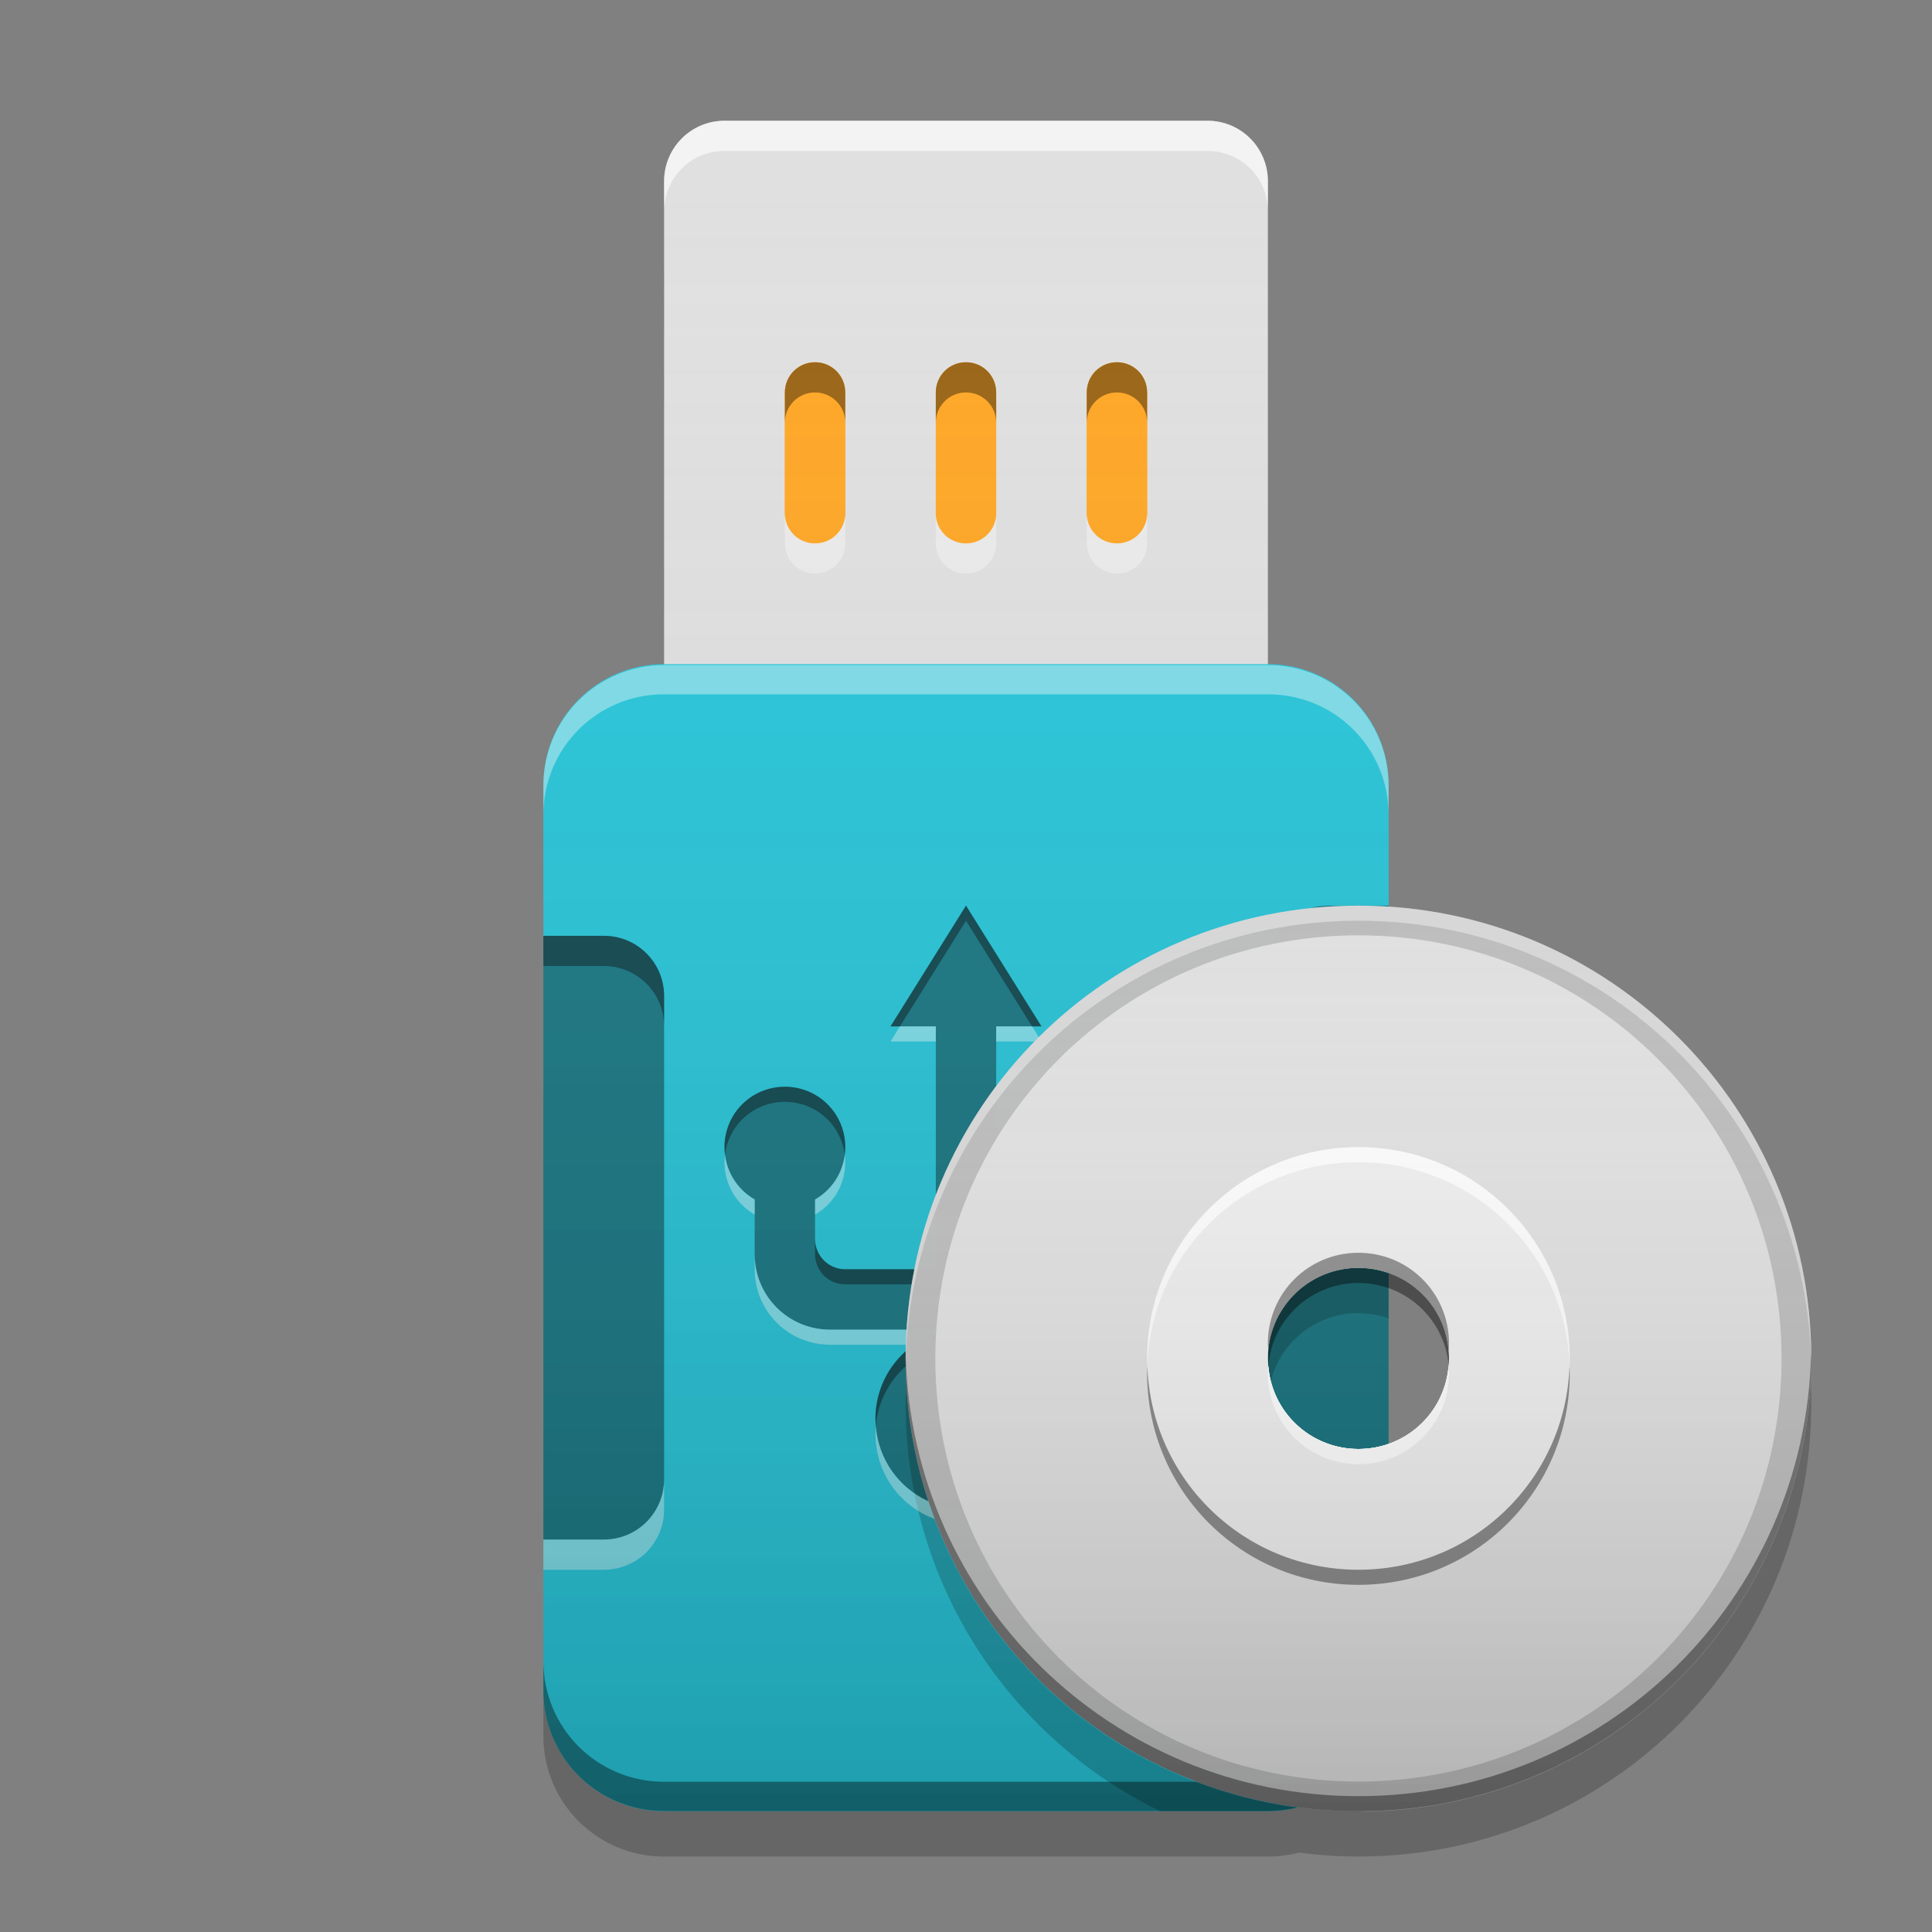 
<svg xmlns="http://www.w3.org/2000/svg" xmlns:xlink="http://www.w3.org/1999/xlink" width="32" height="32" viewBox="0 0 32 32" version="1.1">
<rect x="0" y="0" width="32" height="32" fill="#808080" stroke="none"/>
<defs>
<linearGradient id="linear0" gradientUnits="userSpaceOnUse" x1="32" y1="60" x2="32" y2="4" gradientTransform="matrix(0.5,0,0,0.5,-0,0)">
<stop offset="0" style="stop-color:rgb(0%,0%,0%);stop-opacity:0.2;"/>
<stop offset="1" style="stop-color:rgb(100%,100%,100%);stop-opacity:0;"/>
</linearGradient>
<linearGradient id="linear1" gradientUnits="userSpaceOnUse" x1="46" y1="60" x2="46" y2="30" gradientTransform="matrix(0.5,0,0,0.5,0,0)">
<stop offset="0" style="stop-color:rgb(0%,0%,0%);stop-opacity:0.2;"/>
<stop offset="1" style="stop-color:rgb(100%,100%,100%);stop-opacity:0;"/>
</linearGradient>
</defs>
<g id="surface1">
<path style=" stroke:none;fill-rule:nonzero;fill:rgb(87.843%,87.843%,87.843%);fill-opacity:0.996;" d="M 12 2 L 20 2 C 20.551 2 21 2.449 21 3 L 21 11 C 21 11.551 20.551 12 20 12 L 12 12 C 11.449 12 11 11.551 11 11 L 11 3 C 11 2.449 11.449 2 12 2 Z M 12 2 "/>
<path style=" stroke:none;fill-rule:nonzero;fill:rgb(14.902%,77.647%,85.49%);fill-opacity:1;" d="M 11 11 L 21 11 C 22.105 11 23 11.895 23 13 L 23 28 C 23 29.105 22.105 30 21 30 L 11 30 C 9.895 30 9 29.105 9 28 L 9 13 C 9 11.895 9.895 11 11 11 Z M 11 11 "/>
<path style=" stroke:none;fill-rule:nonzero;fill:rgb(100%,100%,100%);fill-opacity:0.4;" d="M 11 11.016 C 9.891 11.016 9 11.906 9 13.016 L 9 13.5 C 9 12.391 9.891 11.5 11 11.5 L 21 11.5 C 22.109 11.5 23 12.391 23 13.5 L 23 13.016 C 23 11.906 22.109 11.016 21 11.016 Z M 11 11.016 "/>
<path style=" stroke:none;fill-rule:nonzero;fill:rgb(0.392%,0.392%,0.392%);fill-opacity:0.4;" d="M 11 29.996 C 9.891 29.996 9 29.105 9 27.996 L 9 27.512 C 9 28.621 9.891 29.512 11 29.512 L 21 29.512 C 22.109 29.512 23 28.621 23 27.512 L 23 27.996 C 23 29.105 22.109 29.996 21 29.996 Z M 11 29.996 "/>
<path style=" stroke:none;fill-rule:nonzero;fill:rgb(0%,0%,0%);fill-opacity:0.2;" d="M 22.461 21.008 C 21.648 21.031 21 21.691 21 22.508 C 21 22.637 21.016 22.762 21.047 22.879 C 21.207 22.242 21.773 21.766 22.461 21.75 C 22.473 21.75 22.488 21.75 22.5 21.75 C 22.676 21.75 22.844 21.781 23 21.836 L 23 21.098 C 22.844 21.043 22.676 21.008 22.5 21.008 C 22.488 21.008 22.473 21.008 22.461 21.008 Z M 15.008 22.879 C 15.004 23.004 15 23.125 15 23.25 C 15 26.227 16.719 28.785 19.219 30 L 11 30 C 9.891 30 9 29.109 9 28 L 9 28.75 C 9 29.859 9.891 30.75 11 30.75 L 21 30.75 C 21.18 30.75 21.352 30.727 21.516 30.684 C 21.836 30.727 22.164 30.75 22.5 30.75 C 26.656 30.75 30 27.406 30 23.25 C 30 23.125 29.996 23.004 29.992 22.879 C 29.801 26.844 26.562 29.98 22.555 30.008 C 22.832 29.664 23 29.227 23 28.75 L 23 28 C 23 28.941 22.359 29.723 21.488 29.941 C 17.934 29.465 15.184 26.523 15.008 22.879 Z M 15.008 22.879 "/>
<path style=" stroke:none;fill-rule:nonzero;fill:rgb(0%,0%,0%);fill-opacity:0.4;" d="M 9 15.5 L 9 25.5 L 10 25.5 C 10.555 25.5 11 25.055 11 24.5 L 11 16.5 C 11 15.945 10.555 15.5 10 15.5 Z M 9 15.5 "/>
<path style=" stroke:none;fill-rule:nonzero;fill:rgb(0%,0%,0%);fill-opacity:0.4;" d="M 9 15.5 L 9 16 L 10 16 C 10.555 16 11 16.445 11 17 L 11 16.5 C 11 15.945 10.555 15.5 10 15.5 Z M 9 15.5 "/>
<path style=" stroke:none;fill-rule:nonzero;fill:rgb(100%,100%,100%);fill-opacity:0.4;" d="M 9 26 L 9 25.5 L 10 25.5 C 10.555 25.5 11 25.055 11 24.5 L 11 25 C 11 25.555 10.555 26 10 26 Z M 9 26 "/>
<path style=" stroke:none;fill-rule:nonzero;fill:rgb(0%,0%,0%);fill-opacity:0.4;" d="M 23 15.5 L 23 25.5 L 22 25.5 C 21.445 25.5 21 25.055 21 24.5 L 21 16.5 C 21 15.945 21.445 15.5 22 15.5 Z M 23 15.5 "/>
<path style=" stroke:none;fill-rule:nonzero;fill:rgb(0%,0%,0%);fill-opacity:0.4;" d="M 23 15 L 23 15.5 L 22 15.5 C 21.445 15.5 21 15.945 21 16.5 L 21 16 C 21 15.445 21.445 15 22 15 Z M 23 15 "/>
<path style=" stroke:none;fill-rule:nonzero;fill:rgb(100%,100%,100%);fill-opacity:0.4;" d="M 23 25.5 L 23 25 L 22 25 C 21.445 25 21 24.555 21 24 L 21 24.5 C 21 25.055 21.445 25.5 22 25.5 Z M 23 25.5 "/>
<path style=" stroke:none;fill-rule:nonzero;fill:rgb(100%,65.49%,14.902%);fill-opacity:0.996;" d="M 13.5 6 C 13.777 6 14 6.223 14 6.5 L 14 8.5 C 14 8.777 13.777 9 13.5 9 C 13.223 9 13 8.777 13 8.5 L 13 6.5 C 13 6.223 13.223 6 13.5 6 Z M 13.5 6 "/>
<path style=" stroke:none;fill-rule:nonzero;fill:rgb(100%,65.49%,14.902%);fill-opacity:0.996;" d="M 16 6 C 16.277 6 16.5 6.223 16.5 6.5 L 16.5 8.5 C 16.5 8.777 16.277 9 16 9 C 15.723 9 15.5 8.777 15.5 8.5 L 15.5 6.5 C 15.5 6.223 15.723 6 16 6 Z M 16 6 "/>
<path style=" stroke:none;fill-rule:nonzero;fill:rgb(100%,65.49%,14.902%);fill-opacity:0.996;" d="M 18.5 6 C 18.777 6 19 6.223 19 6.5 L 19 8.5 C 19 8.777 18.777 9 18.5 9 C 18.223 9 18 8.777 18 8.5 L 18 6.5 C 18 6.223 18.223 6 18.5 6 Z M 18.5 6 "/>
<path style=" stroke:none;fill-rule:nonzero;fill:rgb(100%,65.49%,14.902%);fill-opacity:0.996;" d="M 13.5 6 C 13.777 6 14 6.223 14 6.5 L 14 8.5 C 14 8.777 13.777 9 13.5 9 C 13.223 9 13 8.777 13 8.5 L 13 6.5 C 13 6.223 13.223 6 13.5 6 Z M 13.5 6 "/>
<path style=" stroke:none;fill-rule:nonzero;fill:rgb(100%,65.49%,14.902%);fill-opacity:0.996;" d="M 16 6 C 16.277 6 16.5 6.223 16.5 6.5 L 16.5 8.5 C 16.5 8.777 16.277 9 16 9 C 15.723 9 15.5 8.777 15.5 8.5 L 15.5 6.5 C 15.5 6.223 15.723 6 16 6 Z M 16 6 "/>
<path style=" stroke:none;fill-rule:nonzero;fill:rgb(100%,65.49%,14.902%);fill-opacity:0.996;" d="M 18.5 6 C 18.777 6 19 6.223 19 6.5 L 19 8.5 C 19 8.777 18.777 9 18.5 9 C 18.223 9 18 8.777 18 8.5 L 18 6.5 C 18 6.223 18.223 6 18.5 6 Z M 18.5 6 "/>
<path style=" stroke:none;fill-rule:nonzero;fill:rgb(0%,0%,0%);fill-opacity:0.4;" d="M 13.5 6 C 13.223 6 13 6.223 13 6.5 L 13 7 C 13 6.723 13.223 6.5 13.5 6.5 C 13.777 6.5 14 6.723 14 7 L 14 6.5 C 14 6.223 13.777 6 13.5 6 Z M 16 6 C 15.723 6 15.5 6.223 15.5 6.5 L 15.5 7 C 15.5 6.723 15.723 6.5 16 6.5 C 16.277 6.5 16.5 6.723 16.5 7 L 16.5 6.5 C 16.5 6.223 16.277 6 16 6 Z M 18.5 6 C 18.223 6 18 6.223 18 6.5 L 18 7 C 18 6.723 18.223 6.5 18.5 6.5 C 18.777 6.5 19 6.723 19 7 L 19 6.5 C 19 6.223 18.777 6 18.5 6 Z M 18.5 6 "/>
<path style=" stroke:none;fill-rule:nonzero;fill:rgb(99.608%,99.608%,99.608%);fill-opacity:0.4;" d="M 13.5 9.5 C 13.223 9.5 13 9.277 13 9 L 13 8.5 C 13 8.777 13.223 9 13.5 9 C 13.777 9 14 8.777 14 8.5 L 14 9 C 14 9.277 13.777 9.5 13.5 9.5 Z M 16 9.5 C 15.723 9.5 15.5 9.277 15.5 9 L 15.5 8.5 C 15.5 8.777 15.723 9 16 9 C 16.277 9 16.5 8.777 16.5 8.5 L 16.5 9 C 16.5 9.277 16.277 9.5 16 9.5 Z M 18.5 9.5 C 18.223 9.5 18 9.277 18 9 L 18 8.5 C 18 8.777 18.223 9 18.5 9 C 18.777 9 19 8.777 19 8.5 L 19 9 C 19 9.277 18.777 9.5 18.5 9.5 Z M 18.5 9.5 "/>
<path style=" stroke:none;fill-rule:nonzero;fill:rgb(100%,100%,100%);fill-opacity:0.6;" d="M 12 2 C 11.445 2 11 2.445 11 3 L 11 3.5 C 11 2.945 11.445 2.5 12 2.5 L 20 2.5 C 20.555 2.5 21 2.945 21 3.5 L 21 3 C 21 2.445 20.555 2 20 2 Z M 12 2 "/>
<path style=" stroke:none;fill-rule:nonzero;fill:rgb(0%,0%,0%);fill-opacity:0.4;" d="M 16 15 L 14.75 17 L 15.5 17 L 15.5 21.023 L 14 21.023 C 13.723 21.023 13.5 20.801 13.5 20.523 L 13.5 19.867 C 13.801 19.695 14 19.371 14 19 C 14 18.445 13.555 18 13 18 C 12.445 18 12 18.445 12 19 C 12 19.371 12.199 19.695 12.5 19.867 L 12.5 20.773 C 12.5 21.469 13.059 22.023 13.75 22.023 L 15.5 22.023 L 15.5 22.086 C 14.918 22.289 14.5 22.844 14.5 23.5 C 14.5 24.332 15.168 25 16 25 C 16.832 25 17.5 24.332 17.5 23.5 C 17.5 22.844 17.082 22.289 16.5 22.086 L 16.5 21 L 18.25 21 C 18.941 21 19.5 20.441 19.5 19.75 L 19.5 19 L 19.75 19 C 19.887 19 20 18.887 20 18.75 L 20 17.25 C 20 17.113 19.887 17 19.75 17 L 18.25 17 C 18.113 17 18 17.113 18 17.25 L 18 18.75 C 18 18.887 18.113 19 18.25 19 L 18.5 19 L 18.5 19.5 C 18.5 19.777 18.277 20 18 20 L 16.5 20 L 16.5 17 L 17.25 17 Z M 16 15 "/>
<path style=" stroke:none;fill-rule:nonzero;fill:rgb(0%,0%,0%);fill-opacity:0.4;" d="M 16 15 L 14.75 17 L 14.906 17 L 16 15.25 L 17.094 17 L 17.25 17 Z M 18.25 17 C 18.113 17 18 17.113 18 17.25 L 18 17.5 C 18 17.363 18.113 17.25 18.25 17.25 L 19.75 17.25 C 19.887 17.25 20 17.363 20 17.5 L 20 17.25 C 20 17.113 19.887 17 19.75 17 Z M 13 18 C 12.445 18 12 18.445 12 19 C 12 19.043 12.004 19.082 12.008 19.125 C 12.07 18.629 12.488 18.25 13 18.25 C 13.512 18.25 13.93 18.629 13.992 19.125 C 13.996 19.082 14 19.043 14 19 C 14 18.445 13.555 18 13 18 Z M 18.5 19.5 C 18.5 19.777 18.277 20 18 20 L 16.5 20 L 16.5 20.25 L 18 20.25 C 18.277 20.25 18.5 20.027 18.5 19.75 Z M 13.5 20.523 L 13.5 20.773 C 13.5 21.051 13.723 21.273 14 21.273 L 15.5 21.273 L 15.5 21.023 L 14 21.023 C 13.723 21.023 13.5 20.801 13.5 20.523 Z M 16.5 22.086 L 16.5 22.336 C 17.043 22.527 17.441 23.02 17.492 23.617 C 17.496 23.578 17.5 23.539 17.5 23.5 C 17.5 22.844 17.082 22.289 16.5 22.086 Z M 15.137 22.273 C 14.75 22.547 14.5 22.992 14.5 23.5 C 14.5 23.539 14.504 23.578 14.504 23.617 C 14.559 23.02 14.957 22.527 15.5 22.336 L 15.5 22.273 Z M 15.137 22.273 "/>
<path style=" stroke:none;fill-rule:nonzero;fill:rgb(100%,100%,100%);fill-opacity:0.4;" d="M 14.906 17 L 14.75 17.25 L 15.5 17.25 L 15.5 17 Z M 16.5 17 L 16.5 17.25 L 17.25 17.25 L 17.094 17 Z M 18 18.75 L 18 19 C 18 19.137 18.113 19.25 18.25 19.25 L 18.5 19.25 L 18.5 19 L 18.25 19 C 18.113 19 18 18.887 18 18.75 Z M 20 18.75 C 20 18.887 19.887 19 19.75 19 L 19.5 19 L 19.5 19.25 L 19.75 19.25 C 19.887 19.25 20 19.137 20 19 Z M 12.008 19.125 C 12.004 19.168 12 19.207 12 19.25 C 12 19.621 12.199 19.945 12.5 20.117 L 12.5 19.867 C 12.234 19.715 12.047 19.445 12.008 19.125 Z M 13.992 19.125 C 13.953 19.445 13.766 19.715 13.5 19.867 L 13.5 20.117 C 13.801 19.945 14 19.621 14 19.25 C 14 19.207 13.996 19.168 13.992 19.129 Z M 19.5 19.75 C 19.5 20.441 18.941 21 18.25 21 L 16.5 21 L 16.5 21.25 L 18.25 21.25 C 18.941 21.25 19.5 20.691 19.5 20 Z M 12.5 20.773 L 12.5 21.023 C 12.5 21.719 13.059 22.273 13.75 22.273 L 15.133 22.273 C 15.246 22.195 15.367 22.133 15.5 22.086 L 15.5 22.023 L 13.75 22.023 C 13.059 22.023 12.5 21.469 12.5 20.773 Z M 14.508 23.621 C 14.504 23.664 14.5 23.707 14.5 23.75 C 14.5 24.582 15.168 25.25 16 25.25 C 16.832 25.25 17.5 24.582 17.5 23.75 C 17.5 23.707 17.496 23.664 17.496 23.621 C 17.434 24.395 16.789 25 16 25 C 15.211 25 14.566 24.395 14.508 23.621 Z M 14.508 23.621 "/>
<path style=" stroke:none;fill-rule:nonzero;fill:url(#linear0);" d="M 12 2 C 11.445 2 11 2.445 11 3 L 11 11 C 9.891 11 9 11.891 9 13 L 9 28 C 9 29.109 9.891 30 11 30 L 21 30 C 22.109 30 23 29.109 23 28 L 23 13 C 23 11.891 22.109 11 21 11 L 21 3 C 21 2.445 20.555 2 20 2 Z M 12 2 "/>
<path style=" stroke:none;fill-rule:nonzero;fill:rgb(74.118%,74.118%,74.118%);fill-opacity:0.996;" d="M 22.5 15 C 18.344 15 15 18.344 15 22.5 C 15 26.656 18.344 30 22.5 30 C 26.656 30 30 26.656 30 22.5 C 30 18.344 26.656 15 22.5 15 Z M 22.461 21 C 22.473 21 22.488 21 22.5 21 C 23.332 21 24 21.668 24 22.5 C 24 23.332 23.332 24 22.5 24 C 21.668 24 21 23.332 21 22.5 C 21 21.684 21.648 21.02 22.461 21 Z M 22.461 21 "/>
<path style=" stroke:none;fill-rule:nonzero;fill:rgb(87.843%,87.843%,87.843%);fill-opacity:0.996;" d="M 22.5 15.492 C 18.617 15.492 15.492 18.617 15.492 22.5 C 15.492 26.383 18.617 29.508 22.5 29.508 C 26.383 29.508 29.508 26.383 29.508 22.5 C 29.508 18.617 26.383 15.492 22.5 15.492 Z M 22.461 21 C 22.473 21 22.488 21 22.5 21 C 23.332 21 24 21.668 24 22.5 C 24 23.332 23.332 24 22.5 24 C 21.668 24 21 23.332 21 22.5 C 21 21.684 21.648 21.02 22.461 21 Z M 22.461 21 "/>
<path style=" stroke:none;fill-rule:nonzero;fill:rgb(93.333%,93.333%,93.333%);fill-opacity:0.996;" d="M 22.5 19 C 20.562 19 19 20.562 19 22.5 C 19 24.438 20.562 26 22.5 26 C 24.438 26 26 24.438 26 22.5 C 26 20.562 24.438 19 22.5 19 Z M 22.461 21 C 22.473 21 22.488 21 22.5 21 C 23.332 21 24 21.668 24 22.5 C 24 23.332 23.332 24 22.5 24 C 21.668 24 21 23.332 21 22.5 C 21 21.684 21.648 21.02 22.461 21 Z M 22.461 21 "/>
<path style=" stroke:none;fill-rule:nonzero;fill:rgb(100%,100%,100%);fill-opacity:0.8;" d="M 22.5 19 C 20.562 19 19 20.562 19 22.5 C 19 22.539 19 22.574 19.004 22.613 C 19.074 20.738 20.605 19.25 22.5 19.25 C 24.395 19.25 25.926 20.738 25.996 22.613 C 26 22.574 26 22.539 26 22.5 C 26 20.562 24.438 19 22.5 19 Z M 23.992 22.617 C 23.934 23.395 23.289 24 22.5 24 C 21.711 24 21.066 23.395 21.008 22.621 C 21.004 22.664 21 22.707 21 22.75 C 21 23.582 21.668 24.25 22.5 24.25 C 23.332 24.25 24 23.582 24 22.75 C 24 22.707 23.996 22.664 23.992 22.617 Z M 23.992 22.617 "/>
<path style=" stroke:none;fill-rule:nonzero;fill:rgb(0%,0%,0%);fill-opacity:0.4;" d="M 22.5 26.25 C 20.562 26.25 19 24.688 19 22.75 C 19 22.711 19 22.676 19.004 22.637 C 19.074 24.512 20.605 26 22.5 26 C 24.395 26 25.926 24.512 25.996 22.637 C 26 22.676 26 22.711 26 22.75 C 26 24.688 24.438 26.25 22.5 26.25 Z M 23.996 22.629 C 23.934 21.855 23.289 21.25 22.5 21.25 C 21.711 21.25 21.066 21.855 21.008 22.629 C 21.004 22.586 21 22.543 21 22.5 C 21 21.668 21.668 21 22.5 21 C 23.332 21 24 21.668 24 22.5 C 24 22.543 23.996 22.586 23.996 22.629 Z M 23.996 22.629 "/>
<path style=" stroke:none;fill-rule:nonzero;fill:rgb(100%,100%,100%);fill-opacity:0.4;" d="M 22.5 15 C 18.344 15 15 18.344 15 22.5 C 15 22.523 15 22.547 15 22.57 C 15.098 18.5 18.406 15.25 22.5 15.25 C 26.594 15.25 29.902 18.5 30 22.57 C 30 22.547 30 22.523 30 22.5 C 30 18.344 26.656 15 22.5 15 Z M 23.992 22.617 C 23.934 23.395 23.289 24 22.5 24 C 21.711 24 21.066 23.395 21.008 22.621 C 21.004 22.664 21 22.707 21 22.75 C 21 23.582 21.668 24.25 22.5 24.25 C 23.332 24.25 24 23.582 24 22.75 C 24 22.707 23.996 22.664 23.992 22.617 Z M 23.992 22.617 "/>
<path style=" stroke:none;fill-rule:nonzero;fill:rgb(0.392%,0.392%,0.392%);fill-opacity:0.4;" d="M 22.5 30 C 18.344 30 15 26.656 15 22.5 C 15 22.477 15 22.453 15 22.43 C 15.098 26.5 18.406 29.75 22.5 29.75 C 26.594 29.75 29.902 26.5 29.996 22.43 C 30 22.453 30 22.477 30 22.5 C 30 26.656 26.656 30 22.5 30 Z M 23.996 22.383 C 23.934 21.605 23.289 21 22.5 21 C 21.711 21 21.066 21.605 21.008 22.379 C 21.004 22.336 21 22.293 21 22.25 C 21 21.418 21.668 20.75 22.5 20.75 C 23.332 20.75 24 21.418 24 22.25 C 24 22.293 23.996 22.336 23.996 22.383 Z M 23.996 22.383 "/>
<path style=" stroke:none;fill-rule:nonzero;fill:url(#linear1);" d="M 22.5 15 C 18.344 15 15 18.344 15 22.5 C 15 26.656 18.344 30 22.5 30 C 26.656 30 30 26.656 30 22.5 C 30 18.344 26.656 15 22.5 15 Z M 22.461 21 C 22.473 21 22.488 21 22.5 21 C 23.332 21 24 21.668 24 22.5 C 24 23.332 23.332 24 22.5 24 C 21.668 24 21 23.332 21 22.5 C 21 21.684 21.648 21.02 22.461 21 Z M 22.461 21 "/>
</g>
</svg>
